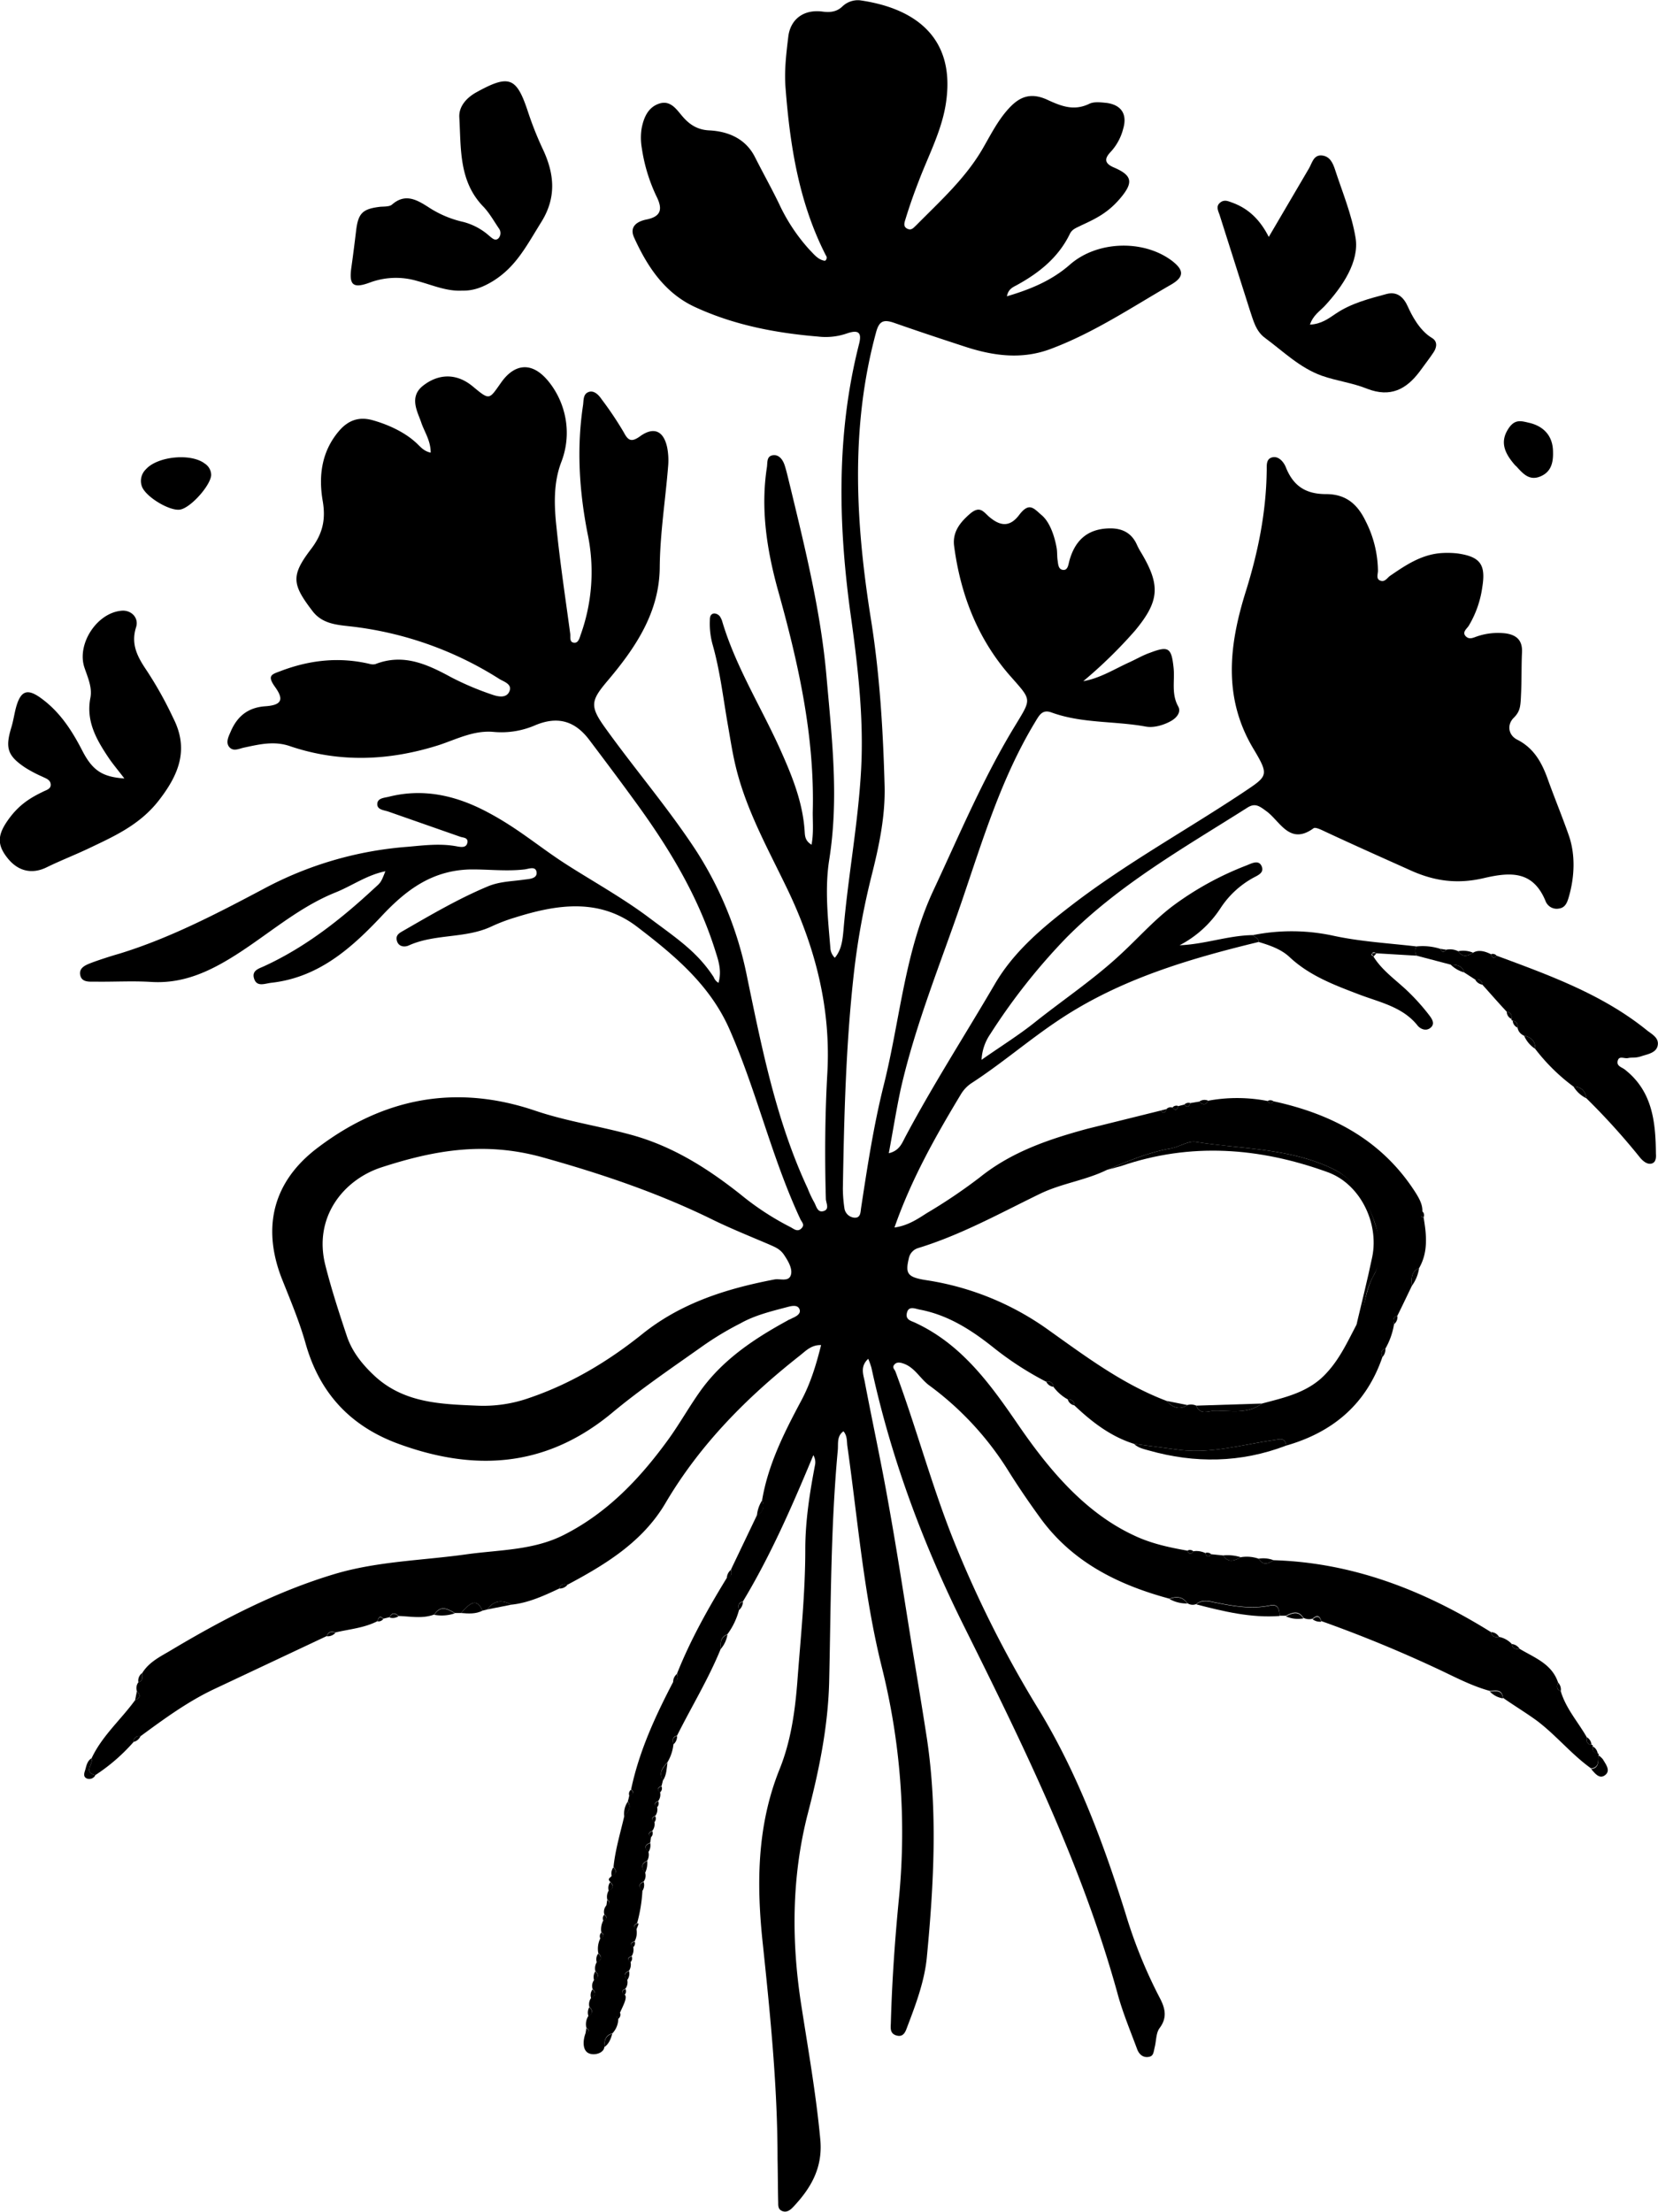 <svg xmlns="http://www.w3.org/2000/svg" viewBox="0 0 555.9 741.3"><g id="Layer_2" data-name="Layer 2"><g id="Layer_1-2" data-name="Layer 1"><g><path d="M255.5,502.9c2-12,7.4-22.7,13-33.2,3.2-5.9,5.1-12.1,6.8-18.9-3.3-.1-5.2,2-7.1,3.5-17.8,14-33.5,29.8-45.1,49.5-7.6,12.9-20,20.5-32.8,27.3-1.3-.3-2.4-.2-2.8,1.3-5.1,2.4-10.3,4.8-16,5.4-3.2-1.7-5.9-1.5-8.1,1.6l-1.6.4c-1.8-3.7-3.5-3.5-7.2.8h-2.1c-2.4-1.4-4.8-2.8-6.9.5-4,1.5-8,.6-12,.5-1.2-1.2-2.2-1.2-3,.4l-2.1.5c-1.2-1.2-1.6-.4-1.9.8-4.4,2.3-9.4,2.7-14.1,3.8-1.3-.4-2.4-.4-2.9,1.2L71.8,566.1c-8.9,4.2-16.8,10-24.7,15.8-1.4-.1-2.2.4-2.3,1.9A62,62,0,0,1,32,594.9c-4.2-.9-.6-3.8-1.3-5.6,3.5-7.5,9.8-12.9,14.6-19.5,1.8-.7,1.9-1.7.6-3a3.3,3.3,0,0,1,.5-3c1.7-.5,1.3-1.9,1.3-3.1,2.4-3.9,6.5-5.7,10.1-7.9,17.3-10.3,35.1-19.5,54.5-25.3,14.5-4.3,29.5-4.5,44.3-6.6,10.9-1.5,22.3-1.3,32.5-6.5,14.6-7.4,25.5-18.9,35-32,3.9-5.4,7.1-11.2,11-16.6,7.5-10.3,17.9-17.2,28.9-23.2.4-.3.9-.4,1.4-.7s3.3-1.2,2.7-3-2.8-1.2-4.3-.8c-5.3,1.4-10.7,2.7-15.5,5.4a103.4,103.4,0,0,0-12.8,7.7c-10.3,7.3-20.8,14.4-30.5,22.5-22.2,18.3-46.3,19.6-72.2,9.9-15.7-6-25.7-17-30.3-33.2-2.1-7.5-5.2-14.8-8.1-22.1-6.7-17.4-2.6-32.6,12.2-43.7,22.2-16.8,46.6-21.3,73-12.3,10.4,3.5,21.3,5.1,31.9,8,14,3.8,25.8,11.3,36.9,20.1a92.2,92.2,0,0,0,16.7,10.9c1.1.6,2.3,1.7,3.6.4s0-2.2-.4-3.2c-9.6-20.6-14.6-42.8-23.7-63.5-6.5-14.8-18.3-24.7-31-34.4s-26.9-7.5-40.9-3.1a58.2,58.2,0,0,0-7.9,3c-8.7,4.1-18.8,2.4-27.6,6.3-1.4.7-3.5.6-4.1-1.4s.8-2.7,2.2-3.5c9.2-5.3,18.4-10.7,28.2-14.8,4-1.7,8.2-1.7,12.3-2.3,1.6-.2,4.4-.3,4.1-2.5s-2.8-1-4.2-.9c-6.1.7-12.2-.1-18.3,0-13.1.4-21.8,7.4-29.8,16-10.3,10.9-21.2,20.3-36.8,22-2.2.3-4.7,1.4-5.6-1.4s1.7-3.4,3.4-4.2c13.9-6.4,25.7-15.7,36.9-26.1,2.1-1.9,2.2-1.8,3.7-5.7-6.3,1.3-11.2,4.9-16.7,7.1-14.2,5.7-25.2,16.6-38.4,23.9-7.4,4.1-14.8,6.6-23.3,6.1-6.3-.4-12.6,0-18.9-.1-1.9,0-4.5.3-5-2.2s1.9-3.4,3.7-4.1,6.3-2.2,9.5-3.1C57,314.4,72.7,306.2,88.2,298a121.4,121.4,0,0,1,48.5-14.2c5.6-.5,11.1-1.2,16.7-.1,1.2.2,3,.5,3.3-1.3s-1.5-1.6-2.5-2l-24-8.4c-1.5-.5-3.8-.6-3.7-2.6s2.5-2,4-2.4c11.2-2.8,21.8-.5,31.8,4.6s16.7,10.8,25,16.4,20.5,12.2,30.1,19.4,16.3,11.5,21.9,20.1a3.7,3.7,0,0,0,1.6,1.9c1.1-3.8.1-7.1-.9-10.2-5.9-19.1-16.1-35.7-27.8-51.6-4.8-6.6-9.7-13.1-14.6-19.6s-10.7-8-18-5a28.4,28.4,0,0,1-14.1,2.3c-6.6-.6-12.3,2.4-18.3,4.4-16.7,5.3-33.3,6-49.9.4-5.4-1.9-10.5-.6-15.7.5-1.6.4-3.4,1.3-4.7-.2s-.3-3.5.4-5.1c2.2-5.2,5.8-8.2,11.7-8.6s6-2.6,3.2-6.5-1-4.2,1.9-5.3c9.7-3.7,19.6-4.8,29.8-2.4a4.1,4.1,0,0,0,1.9.1c9.4-3.7,17.4,0,25.5,4.4a97,97,0,0,0,13.7,5.8c2,.7,4.8,1.3,5.8-1.1s-1.8-3.2-3.3-4.1a117.7,117.7,0,0,0-50.3-17.7c-4.5-.5-9.3-.9-12.5-5.2-6.8-8.9-7.2-11.8-.4-20.7,3.8-5,5-9.7,3.9-16.1-1.4-8.2-.5-16.5,5.5-23.5,3.1-3.6,6.7-4.8,11.1-3.6s10.3,3.6,14.5,7.4c1.4,1.2,2.6,3,5.1,3.5,0-4.1-2.1-6.9-3.2-10.2s-4.2-8.4.6-12.2,10.9-4.6,16.7.2,5.4,4.5,9.6-1.4,10-7.3,15.7-.4,8.3,17.3,4.3,27.4c-2.6,7-2.3,14.5-1.5,21.8,1.2,11.9,3,23.7,4.6,35.6.1,1.1-.3,2.7,1.2,2.9s1.9-1.5,2.3-2.7a62.2,62.2,0,0,0,2.3-33.9c-2.8-14.3-3.7-28.6-1.5-43.1.2-1.6,0-3.6,1.8-4.3s3.4.9,4.4,2.4a115.1,115.1,0,0,1,7.5,11.2c1.5,2.9,2.7,3.1,5.3,1.3,4.6-3.4,8-2,9.2,3.7a22.8,22.8,0,0,1,.3,6.4c-.9,11.2-2.7,22.4-2.8,33.7-.1,15.2-8.2,27.1-17.6,38.2-5.4,6.4-5.9,8.3-1,15.2,10,14,21.2,27,30.6,41.3a121.7,121.7,0,0,1,17.3,42.7c5,24.1,9.8,48.3,20.3,70.8a36.8,36.8,0,0,0,2.1,4.5c.8,1.3,1.1,3.7,3.2,3.1s.9-2.6.8-4c-.4-14.1-.3-28.3.5-42.4,1.2-21.8-4.1-42.2-13.5-61.7-6.4-13.3-13.7-26.3-17.2-40.8-1.1-4.5-1.8-9.1-2.6-13.7-1.6-9-2.6-18.1-5.1-27a26.2,26.2,0,0,1-1-8.4c0-1,.1-2.1,1.4-2.3a2.5,2.5,0,0,1,2.3,1.6,3.6,3.6,0,0,1,.4.9c4.4,14.9,12.7,28.2,19.1,42.2,4.1,9.1,8,18.3,8.6,28.5.1,1.3.1,3,2.3,4.3.7-3.8.4-7.3.4-10.8.7-25.7-4.9-50.4-11.8-75-3.6-13.2-5.7-26.7-3.6-40.5.3-1.6-.2-3.8,1.9-4.2s3.4,1.4,4,3.1,1.3,4.8,1.9,7.2c5.1,21.1,10.3,42.1,12.2,63.7s4.2,41,.9,61.7c-1.5,9.7-.4,19.6.4,29.3a5,5,0,0,0,1.5,3.4c2.3-2.7,2.6-6.1,2.9-9.2,1.5-17.9,4.9-35.6,5.9-53.6s-1.2-35.9-3.7-53.7c-4-29.9-4.5-59.6,3-89.1,1-3.8,0-5-3.9-3.7a21.7,21.7,0,0,1-9.8,1.1c-14.4-1.2-28.4-3.9-41.5-10-10-4.7-15.8-13.5-20.2-23.2-1.7-3.8,1.2-5.4,4-6,5.2-1,5.6-3.6,3.5-7.8a56.6,56.6,0,0,1-4.9-16.1,20.3,20.3,0,0,1-.1-6.5c.7-3.8,2.2-7.3,6-8.5s5.8,2.1,7.8,4.4,4.6,4.4,8.9,4.6c6.1.3,12.1,2.6,15.3,8.9s5.6,10.5,8.2,15.9a61,61,0,0,0,10.2,15.3c1.5,1.5,2.8,3.3,5.1,3.6a1.2,1.2,0,0,0,.3-1.8c-9-17.6-12-36.6-13.5-55.9-.5-5.8.2-11.6.9-17.4s5.1-9.3,11.6-8.4c2.4.3,4.6.1,6.5-1.7A7.5,7.5,0,0,1,288.3.1c17.7,2.5,31.8,11.8,29,33.4-1.2,9.7-5.9,18.3-9.3,27.3-1.6,4.1-3,8.1-4.3,12.3-.3,1.1-1.1,2.7.4,3.5s2.2-.3,3.1-1.1c8-8.1,16.6-15.8,22.4-25.9,2.6-4.5,4.9-9.1,8.4-13s7.3-6,13.5-3c4.6,2.1,8.7,3.6,13.7,1.2,1.6-.8,3.9-.5,5.9-.3,4.9.7,6.9,3.8,5.5,8.6a18,18,0,0,1-4.2,7.8c-2.1,2.2-2.2,3.8,1,5.2,6.1,2.6,6.7,4.9,2.5,10s-8.3,7.1-13.3,9.4c-1.5.8-3.1,1.2-3.9,2.9-3.8,7.8-10.1,12.9-17.5,17-1.4.8-3.1,1.3-3.6,3.9,7.8-2.3,14.9-5.2,21-10.5,9.1-8.1,24.6-8.6,34.2-1.5,4.1,3.1,4.4,5.4,0,8-13.2,7.6-26,16.2-40.4,21.6-9.7,3.7-19.3,2.4-28.8-.7s-16.1-5.3-24.1-8.1c-3.4-1.1-4.8-.4-5.8,3.4-8.7,32.1-6.8,64.2-1.6,96.6,2.9,18.3,4,37,4.5,55.6.2,9.9-1.8,19.5-4.2,29.1a250.1,250.1,0,0,0-6.1,33.3c-2.7,24-3.3,48.2-3.7,72.3a46,46,0,0,0,.5,6.4,3.7,3.7,0,0,0,3.3,3.3c2.2.2,2.1-1.9,2.3-3.2,2.1-13.8,4.2-27.6,7.6-41.2,5.5-21.9,7-44.8,16.8-65.6,8.7-18.6,16.7-37.7,27.5-55.3,5.2-8.6,5.3-8.1-1.4-15.7-11.2-12.5-17.1-27.5-19.3-44.1-.6-4.7,2-7.9,5.2-10.7s4.4-1.1,6.2.6c3.6,3.2,7,4.2,10.4-.3s4.9-2.2,7.6.1,4.3,7,5,11.1c.2,1.3.1,2.7.3,4s.2,3,1.8,3.2,1.8-1.7,2.1-2.9c1.8-6.7,5.8-10.7,13-11,4.3-.2,7.8,1.2,9.7,5.5a21.5,21.5,0,0,0,1.4,2.6c6.5,10.9,6.2,16.2-2,26.1a155.4,155.4,0,0,1-17.4,17c5.7-1,10.5-4.1,15.6-6.4,2.2-1,4.4-2.3,6.7-3.1,6.3-2.4,7.3-1.8,8,5.2.4,4.2-.8,8.5,1.5,12.7,1.1,1.9-.4,3.8-2.3,4.9s-5.5,2.5-8.6,1.9c-10.4-1.9-21.3-1-31.5-4.7-3.2-1.2-4.2,1-5.6,3.3-11.3,18.7-17.5,39.4-24.5,59.9s-15.6,41.4-20.5,63c-1.5,7-2.6,14-4,21.5,3.5-.8,4.4-3.3,5.5-5.4,9.3-17.5,20-34.1,30-51.2,6.4-11,16-19,25.9-26.6,18.1-13.9,38.1-24.9,57.1-37.5,8.5-5.7,9.2-5.7,3.9-14.6-10.5-17.3-8.3-35.1-2.7-53,4.1-13.1,6.8-26.4,7-40.2.1-1.7-.4-4.1,1.8-4.7s4,1.6,4.7,3.5c2.5,6.1,6.6,8.8,13.4,8.8s10.6,3.5,13.3,9.1A37.5,37.5,0,0,1,462,191c.1,1.3-.8,3,.8,3.6s2.3-1,3.4-1.7c5.1-3.5,10.2-6.9,16.6-7.5a30.1,30.1,0,0,1,6,.1c7.5,1.1,9.4,3.7,8.2,11.2a34.2,34.2,0,0,1-4.6,13.1c-.7,1-2.2,2.1-1,3.4s2.6.5,3.8.1a21.7,21.7,0,0,1,9.8-1c3.7.6,5.5,2.5,5.3,6.4s-.1,9-.3,13.5-.2,6.1-2.5,8.4-1.8,5.8,1.2,7.3c5.7,2.9,8.3,7.8,10.3,13.4s4.8,12.4,7,18.7,2,13.7,0,20.6c-.5,1.7-1.1,3.6-3.3,3.9a4,4,0,0,1-4.5-2.5c-4.2-10.2-11.7-9.8-20.7-7.7s-16.7,1-24.8-2.7c-9.8-4.4-19.7-8.8-29.5-13.4-.9-.4-2.3-1-2.8-.6-8.1,5.9-11.3-2.6-15.9-5.8-2.4-1.8-3.8-2.7-6.3-1.1-21,13.3-42.8,25.6-60.6,43.5A206.2,206.2,0,0,0,332,346.6a16.6,16.6,0,0,0-2.9,8.6c6.4-4.5,12.4-8.2,17.9-12.6,9.8-7.8,20.2-14.7,29.3-23.3,5.8-5.4,11.1-11.4,17.5-16.1a103.8,103.8,0,0,1,24-13.1c1.8-.7,4.2-2.1,5.2.2s-1.4,3.1-3,4a30.8,30.8,0,0,0-10.8,10.1,36.3,36.3,0,0,1-13.7,12.4c8.4-.3,16.3-3.3,24.6-3.4.6.8,1.9,1,1.9,2.3-23.5,5.7-46.5,12.5-66.9,26.1-10.1,6.7-19.3,14.7-29.5,21.3a11.7,11.7,0,0,0-3.4,3.6c-8.5,14.1-16.6,28.4-22.3,44.7,4.4-.6,7.7-2.8,10.8-4.8a178.8,178.8,0,0,0,17.8-12c10.7-8.6,23.2-12.8,36.1-16.3l24.6-6.1c.9,1.2,1.5.7,1.9-.5a1.9,1.9,0,0,1,2-.5c1.1,1.2,1.6.7,2-.5l2-.5c1,1.2,1.6.7,2-.5l3-.5c1.2,1.2,2.2,1.2,3-.3a53.3,53.3,0,0,1,19.9.1c.6,1,1.3,1.1,2,.1,19.9,4.3,36.7,13.3,47.8,30.9,1.1,1.8,2.2,3.8,2.1,6s-.9,1.6.4,2c1,5.8,1.6,11.6-1.5,17-2.7,1.2-2.6,3.5-2.4,5.9-1.6,3.3-3.2,6.7-4.9,10.1-1.5.4-1.5,1.5-1.1,2.8a24.4,24.4,0,0,1-2.9,8.2c-1.5.4-1.5,1.5-1,2.8-5.4,15.8-16.6,25.2-32.3,29.7-.3-2.7-1.8-2.2-3.8-1.9-10.7,1.5-21.2,4.7-32.1,3.3l-15.1-2c-7.9-2.5-14.2-7.4-20-12.9a1.9,1.9,0,0,0-2.2-2,14.9,14.9,0,0,1-4.8-4.2,1.8,1.8,0,0,0-2.4-1.7,106.8,106.8,0,0,1-17.5-11.3c-7.5-6-15.4-11.1-25-12.9-1.5-.3-3.6-1.3-4.2,1s1.1,2.7,2.5,3.3c15.7,7.2,25.3,20.5,34.7,34.2s21.6,29.1,38.7,37.1c5.8,2.8,11.9,4.1,18.1,5.2.5,1.2,1.2,1.4,2,.2a6.9,6.9,0,0,1,4,.6c.4,1.3,1,1.6,2,.4l4,.4c1.7,2.6,3.8,1.8,5.9.6a12.1,12.1,0,0,1,6,.5c1.5,2.4,3.2,1.7,5,.5,26.7.8,50.6,10.2,72.9,24.1.3,1.6,1.4,1.8,2.7,1.6a8,8,0,0,1,4.3,2.4c.2,1.6,1.3,1.8,2.6,1.6,5,3,10.8,5,12.9,11.3-.5,1.2-.6,2.3.9,2.9,1.7,5.8,5.8,10.3,8.7,15.4-.2,1.4.1,2.4,1.6,2.6h.4v.4c-.2,1.3.2,2.3,1.7,2.5h.3v.4c-.3,1.8.4,4.2-2.5,4.6-6.6-4.7-11.7-11.1-18.2-16-3.7-2.7-7.7-5.1-11.4-7.7-.3-3.1-2.6-2.3-4.4-2.3-5.9-1.6-11.4-4.5-16.9-7.1-13-6.1-26.1-11.5-39.6-16.3-.5-1.9-1.5-2.1-2.9-.8a4.2,4.2,0,0,1-3.1-.3c-1.7-2.7-3.8-1.7-5.9-.7H429c0-2.1-.5-4-3-3.5-6.5,1.4-12.8.2-19.2-1.1-1.8-.4-4-.8-5.7.7a3.2,3.2,0,0,1-3-.3c-1.5-2.2-3.6-2.4-6-1.5-17.4-4.7-32.9-12.4-43.7-27.6-3.7-5.1-7.3-10.4-10.6-15.7a103.2,103.2,0,0,0-26.4-28.3c-2.9-2.2-4.6-5.7-8.2-7.1-1.1-.4-2.4-.8-3.3.2s0,1.6.3,2.3c6.9,18.5,12,37.7,19.3,56.1a376.7,376.7,0,0,0,29.1,57.8c12.8,21.2,21.4,44.3,28.8,67.9a162.2,162.2,0,0,0,11.4,28.1c1.8,3.4,2.7,6.6,0,10.2-1.2,1.6-1.1,4.1-1.6,6.2s-.4,3.3-2.3,3.5-3.1-1.1-3.7-2.8c-2.3-6.2-4.9-12.4-6.6-18.8-11.9-42.9-31.4-82.6-51.1-122.2-13.9-27.8-24.7-56.7-31.3-87.1a24,24,0,0,0-1.1-3.1c-2.7,2.5-1.7,5.1-1.2,7.5,2.6,13.7,5.6,27.4,8,41.1,3,16.6,5.5,33.2,8.2,49.8,1.6,9.6,3.2,19.3,4.7,29,3.6,24.2,2.3,48.5,0,72.7-.7,8.1-3.6,15.9-6.5,23.5-.6,1.6-1.2,3.9-3.7,3.2s-1.9-2.9-1.9-4.7c.4-14.1,1.4-28.2,2.8-42.3a228,228,0,0,0-5.9-76.7c-6-24.2-8-49.2-11.5-73.9-.2-1.6,0-3.4-1.3-4.9-2.3,1.6-1.7,4.2-1.9,6.3-2.4,25.9-2.3,51.9-2.9,77.8-.4,15.1-3.4,29.6-7.2,44.2-5.4,21.1-5.5,42.7-2.1,64.3,2.3,14.8,4.9,29.5,6.3,44.4,1,9.5-2.9,16.4-8.9,22.8-1,1.1-2.3,2.2-3.9,1.5s-1.2-2.2-1.3-3.5c-.1-4.7-.1-9.3-.2-14,0-24-2.4-47.8-4.9-71.6-2.2-20.1-2.1-39.9,5.6-59,3.7-9.2,5.1-18.9,5.9-28.8,1.1-14.9,2.7-29.8,2.7-44.8,0-9.6,1.5-19.1,3.3-28.5a4.7,4.7,0,0,0-.6-3.1c-7,16.8-14.2,33.4-23.6,49-1.6.4-1.7,1.5-1.3,2.8a23.9,23.9,0,0,1-3.9,8.2c-2.2.9-2.5,2.7-2.2,4.8-4.1,10.1-9.8,19.4-14.7,29.2-1.6.4-1.6,1.5-1.2,2.8a14.7,14.7,0,0,1-2,6.1c-1.6,1.8-3.1,3.5-1.5,6l-.5,2c-1.2.4-1.7,1-.5,2a3.6,3.6,0,0,1-.6,3c-1.2.5-1.6,1.1-.4,2a3.6,3.6,0,0,1-.6,3c-1.2.5-1.5,1.1-.3,2a3.6,3.6,0,0,1-.7,3c-1.2.5-1.6,1.1-.4,2l-.3,2c-1.9.7-2,1.7-.6,3a3.9,3.9,0,0,1-.4,3c-2.2,1-1.9,2.4-.7,4a3.3,3.3,0,0,1-.5,3c-1.7.7-1.7,1.8-.4,3a51.6,51.6,0,0,1-1.8,11c-1.1.5-1.4,1.1-.2,2a6.2,6.2,0,0,1-.6,4c-1.2.4-1.7,1-.5,1.9a4.2,4.2,0,0,1-.5,3.1c-1.2.4-1.7,1-.4,1.9a3.9,3.9,0,0,1-.5,3c-1.8.8-1.8,1.8-.6,3a3.6,3.6,0,0,1-.6,3c-1.2.5-1.5,1.2-.3,2s-.7,4.1-1.5,6-1.8.9-.6,2a7.2,7.2,0,0,1-2,5c-2.4.6-2.7,2.5-2.7,4.5s-3.3,3.1-5.3,2.1-1.9-4.2-1-6.6c1.2-.5,1.4-1.1.3-1.9a5.1,5.1,0,0,1,.7-4c1.5-.8,1.5-1.9.3-3a3.6,3.6,0,0,1,.6-3c1.6-.7,1.6-1.8.5-3a3.2,3.2,0,0,1,.5-3c1.6-.8,1.6-1.8.4-3a4,4,0,0,1,.5-3c1.7-.7,1.8-1.8.5-3a7.9,7.9,0,0,1,.7-5c1.1-.5,1.5-1.1.3-2a6.3,6.3,0,0,1,.7-4c1.2-.5,1.4-1.1.3-2a3.3,3.3,0,0,1,.7-3c1.1-.5,1.5-1.1.3-2a4.1,4.1,0,0,1,.5-3c1.7-.7,1.7-1.7.5-2.9s.3-1.4.5-2.1c1.7-.6,1.7-1.6.6-2.9.6-5.8,2.3-11.4,3.6-17,1.3-1.5,2.5-2.9,1.2-5a19.4,19.4,0,0,0,.5-2c1.3-.4,1.8-1,.6-2,2.7-12.8,8.1-24.5,14.1-36,1.6-.4,1.8-1.5,1.3-2.8,4.5-11.3,10.4-21.8,16.7-32.1,1.6-.4,1.7-1.5,1.4-2.8l8.7-18.2A3.5,3.5,0,0,0,255.5,502.9ZM371.1,392.1c-7.1,3.5-15.2,4.5-22.4,8-13.4,6.5-26.5,13.8-40.9,18.2a4.5,4.5,0,0,0-3.1,3.5c-1.2,5.1-.5,6.3,6.2,7.3a94.5,94.5,0,0,1,41,16.9c12.5,8.9,24.7,18,39.2,23.5,2,2.1,4.2,3.3,7,1.4a4.4,4.4,0,0,1,3,.2c1.2,3.2,4,1.8,6,1.7,5.4-.1,11.1,1.3,16-2.4,7.9-2.1,16-3.8,21.9-10.5,4.3-4.7,6.9-10.4,9.8-15.9s2.9-11.6,5.8-16.6,2.2-12.4.1-18.3-6.2-13.5-13.3-17.1c-14.6-7.3-30.9-6.8-46.5-9.3-2.6-.4-5.5,1.7-8.4,2.2C385,386.2,378.1,389.2,371.1,392.1Zm-211.3,79a46.2,46.2,0,0,0,17.7-2.6c13.8-4.7,26.2-12.1,37.6-21.2,13.1-10.6,28.4-15.4,44.6-18.5,1.9-.3,4.6.8,5.4-1.3s-.8-4.8-2.2-6.9-3.2-2.7-5.2-3.6c-6.1-2.6-12.3-5.1-18.3-8-18.4-9.1-37.7-15.6-57.4-21.1s-36.8-2.3-54.3,3.4c-12.6,4.2-22.7,16.7-18.6,32.8,2,7.9,4.5,15.6,7.1,23.4,1.8,5.6,5.5,10.1,9.9,14.1C135.8,470.2,147.8,470.6,159.8,471.1Z"></path><path d="M41.7,260.9c-2.3-3-4-5-5.4-7.1-4-6-7.5-12.1-6-19.9.7-3.5-.9-6.9-2-10.2-2.6-7.8,4.1-18.2,12.3-19,3.3-.4,6.1,2.3,5,5.6-1.8,5.7.6,10,3.5,14.3a127.1,127.1,0,0,1,9,16.1c5.4,10.6,1.7,19.1-4.8,27.5S38,280.4,29.2,284.6c-4.5,2.1-9.1,3.9-13.6,6.1s-9.2,1.6-12.9-2.9-3.6-7.8-.2-12.7,7-7.4,11.8-9.7c1.1-.6,2.8-.9,2.7-2.5s-1.6-2-2.8-2.6a44.4,44.4,0,0,1-5.7-3c-6-4-6.8-6.6-4.7-13.5.7-2.3,1-4.6,1.6-6.8,1.6-5.7,3.9-6.3,8.5-2.9,6.3,4.6,10.3,10.9,13.7,17.5S34.3,260.4,41.7,260.9Z"></path><path d="M439.2,108.8c3.9-.2,6.3-2.1,8.7-3.7,5.2-3.5,11.2-5,17.1-6.6,3.6-.9,5.7,1.3,7,4.2s3.9,8,8,10.5c2,1.1,1.8,3.1.7,4.8s-3.1,4.3-4.7,6.5c-4.5,6-9.8,8.8-17.6,5.8-4.9-2-10.2-2.6-15.3-4.4-7.4-2.7-12.8-8.1-18.9-12.6-3.2-2.3-4-6-5.2-9.5-3.4-10.6-6.7-21.2-10.1-31.8-.5-1.4-1.3-2.9.2-4.1s2.8-.4,4.3.1c5.3,2,9.1,5.7,12,11.4l13.5-23c1-1.7,1.5-4.5,4.2-4.3s3.7,2.4,4.4,4.4c2.5,7.7,5.7,15.3,7,23.2s-4.3,16.3-10.3,22.8C442.5,104.3,440.3,105.6,439.2,108.8Z"></path><path d="M155,97.4c-5.3.3-10.1-1.9-15-3.2a25.1,25.1,0,0,0-16,.5c-5.7,2.1-7,.8-6.2-5,.6-4.2,1.1-8.3,1.6-12.4.7-5.9,2.2-7.3,8.1-8,1.3-.1,3,0,3.9-.7,4.4-3.9,8.3-1.7,12.2.8a35.3,35.3,0,0,0,11.8,5,21.1,21.1,0,0,1,8.7,4.7c.9.7,1.9,1.8,3,.8a2.6,2.6,0,0,0,.2-3.3c-1.7-2.5-3.2-5.2-5.2-7.3-8.3-8.5-7.5-19.5-8.1-30-.2-3.6,2.4-6.5,5.6-8.3,11.2-6.2,13.6-5.2,17.5,6.7a112.3,112.3,0,0,0,5,12.5c3.8,8.2,4.5,16-.6,24.2s-8.5,15-16.2,19.8C162,96.2,158.8,97.5,155,97.4Z"></path><path d="M474.9,317.2a19.7,19.7,0,0,1,8,.8c.5,1.1,1.1,1.4,2,.3a6.2,6.2,0,0,1,4,.5c1.5,2.2,3.2,1.6,5,.5s4-.5,6,.5c.3,1.1.9,1.7,1.9.5,17.8,6.6,35.6,13,50.5,25.1,1.7,1.3,4,2.5,3.5,5s-3.4,2.9-5.5,3.6-3,.3-4.4.6-3-.9-3.5.9,1.4,2.2,2.3,2.9c9.4,7.3,10.4,17.7,10.5,28.3.1,1.3,0,3-1.6,3.3s-3.1-1.2-4.1-2.5a231.5,231.5,0,0,0-17.6-19.4c-.4-2.5-1.7-3.9-4.3-3.9a64.7,64.7,0,0,1-12.9-12.7c.1-2.6-1.3-3.9-3.7-4.4a3.5,3.5,0,0,1-2.2-2.7c.1-1.3-.3-2.1-1.6-2.3l-.4-.2v-.4c.1-1.3-.2-2.2-1.6-2.4-2.8-3-5.5-6.1-8.2-9.1a1.8,1.8,0,0,0-2.4-1.7l-3.7-2.4c-.6-2.3-2.5-2.6-4.5-2.6l-11.4-3A2.9,2.9,0,0,1,474.9,317.2Z"></path><path d="M474.9,317.2a2.9,2.9,0,0,0,.1,3.1l-13.5-.8c-.5-.3-1.1-.6-1.5.1s.3.6.5,1c3.1,5,8.1,8.2,12.2,12.3A71,71,0,0,1,479,340c1,1.3,2.3,3,.7,4.4s-3.6.4-4.5-.8c-5-6.2-12.7-7.7-19.5-10.3-8.4-3.2-16.7-6.3-23.4-12.6-2.8-2.6-6.6-3.9-10.3-5,0-1.3-1.3-1.5-1.9-2.3a65.9,65.9,0,0,1,26.9.2C456.2,315.6,465.6,316.1,474.9,317.2Z"></path><path d="M70.8,159.1c0,3.4-6.9,11.2-10.5,11.7s-11.8-4.5-12.8-8a5.4,5.4,0,0,1,1.4-5.5c3.9-4.4,15.2-5.5,19.8-1.9A4.6,4.6,0,0,1,70.8,159.1Z"></path><path d="M520.7,151.5c.1,3.5-.6,6.7-4.3,8.2s-5.8-1-8-3.4a4.6,4.6,0,0,1-.7-.7c-2.8-3.3-4.8-6.9-2.4-11.2s4.7-3.3,7.8-2.6C518,143.1,520.7,146.5,520.7,151.5Z"></path><path d="M380.2,483.9l15.1,2c10.9,1.4,21.4-1.8,32.1-3.3,2-.3,3.5-.8,3.8,1.9-15.2,5.8-30.6,6-46.1,1.6C383.3,485.6,381.5,485.2,380.2,483.9Z"></path><path d="M401.1,537.7c1.7-1.5,3.9-1.1,5.7-.7,6.4,1.3,12.7,2.5,19.2,1.1,2.5-.5,3,1.4,3,3.5C419.5,542.3,410.3,540.1,401.1,537.7Z"></path><path d="M533.5,592.9c2.9-.4,2.2-2.8,2.5-4.6a8.6,8.6,0,0,1,1.4,1.3c1,1.7,2.7,3.8.8,5.3S534.8,594.4,533.5,592.9Z"></path><path d="M154.6,540.6c3.7-4.3,5.4-4.5,7.2-.8C159.5,541,157,540.8,154.6,540.6Z"></path><path d="M145.6,541.2c2.1-3.3,4.5-1.9,6.9-.5A13.6,13.6,0,0,1,145.6,541.2Z"></path><path d="M163.4,539.4c2.2-3.1,4.9-3.3,8.1-1.6Z"></path><path d="M30.7,589.3c.7,1.8-2.9,4.7,1.3,5.6a2.3,2.3,0,0,1-2.8,1.2c-1.5-.6-.9-2-.6-3S29.2,590.1,30.7,589.3Z"></path><path d="M431.1,541.7c2.1-1,4.2-2,5.9.7A10,10,0,0,1,431.1,541.7Z"></path><path d="M416,521.9c-2.1,1.2-4.2,2-5.9-.6A14.7,14.7,0,0,1,416,521.9Z"></path><path d="M392.1,535.9c2.4-.9,4.5-.7,6,1.5A11.6,11.6,0,0,1,392.1,535.9Z"></path><path d="M222.3,596.7c-1.6-2.5-.1-4.2,1.5-6C223.5,592.8,223.5,594.9,222.3,596.7Z"></path><path d="M427,522.9c-1.8,1.2-3.5,1.9-5-.5A9.5,9.5,0,0,1,427,522.9Z"></path><path d="M527.6,364.2c2.6,0,3.9,1.4,4.3,3.9A10.2,10.2,0,0,1,527.6,364.2Z"></path><path d="M493.9,319.3c-1.8,1.1-3.5,1.7-5-.5A8.6,8.6,0,0,1,493.9,319.3Z"></path><path d="M511,347.1c2.4.5,3.8,1.8,3.7,4.4A9.9,9.9,0,0,1,511,347.1Z"></path><path d="M473.4,430.9c-.2-2.4-.3-4.7,2.4-5.9A13.2,13.2,0,0,1,473.4,430.9Z"></path><path d="M255.5,502.9a3.5,3.5,0,0,1-1.7,5A11,11,0,0,1,255.5,502.9Z"></path><path d="M210.5,603.8c1.3,2.1.1,3.5-1.2,5A7.2,7.2,0,0,1,210.5,603.8Z"></path><path d="M202.6,686.1c0-2,.3-3.9,2.7-4.5C204.8,683.3,204.2,685,202.6,686.1Z"></path><path d="M216.3,627.7c-1.2-1.6-1.5-3,.7-4A7.9,7.9,0,0,1,216.3,627.7Z"></path><path d="M486.4,323.3c2,0,3.9.3,4.5,2.6A10.3,10.3,0,0,1,486.4,323.3Z"></path><path d="M241.7,552.6c-.3-2.1,0-3.9,2.2-4.8A9.6,9.6,0,0,1,241.7,552.6Z"></path><path d="M499.5,566.9c1.8,0,4.1-.8,4.4,2.3A7.6,7.6,0,0,1,499.5,566.9Z"></path><path d="M197.6,672.7c1.2,1.1,1.2,2.2-.3,3A3.5,3.5,0,0,1,197.6,672.7Z"></path><path d="M198.7,666.7c1.1,1.2,1.1,2.3-.5,3A3.2,3.2,0,0,1,198.7,666.7Z"></path><path d="M210.3,663.6c-1.2-1.2-1.2-2.2.6-3A3.6,3.6,0,0,1,210.3,663.6Z"></path><path d="M199.6,660.7c1.2,1.2,1.2,2.2-.4,3A3.5,3.5,0,0,1,199.6,660.7Z"></path><path d="M200.6,654.7c1.3,1.2,1.2,2.3-.5,3A3.2,3.2,0,0,1,200.6,654.7Z"></path><path d="M215.4,633.7c-1.3-1.2-1.3-2.3.4-3A3.5,3.5,0,0,1,215.4,633.7Z"></path><path d="M204.6,630.8c1.2,1.2,1.2,2.2-.5,2.9A3.3,3.3,0,0,1,204.6,630.8Z"></path><path d="M205.7,625.8c1.1,1.3,1.1,2.3-.6,2.9A3.3,3.3,0,0,1,205.7,625.8Z"></path><path d="M217.4,620.7c-1.4-1.3-1.3-2.3.6-3A3.9,3.9,0,0,1,217.4,620.7Z"></path><path d="M405.1,368.9c-.8,1.5-1.8,1.5-3,.3A3,3,0,0,1,405.1,368.9Z"></path><path d="M45.9,566.8c1.3,1.3,1.2,2.3-.6,3Z"></path><path d="M130.6,542.1c.8-1.6,1.8-1.6,3-.4A3.6,3.6,0,0,1,130.6,542.1Z"></path><path d="M440.1,542.7c1.4-1.3,2.4-1.1,2.9.8A4.1,4.1,0,0,1,440.1,542.7Z"></path><path d="M47.7,560.7c0,1.2.4,2.6-1.3,3.1A3.1,3.1,0,0,1,47.7,560.7Z"></path><path d="M126.6,543.4c.3-1.2.7-2,1.9-.8A2,2,0,0,1,126.6,543.4Z"></path><path d="M494.6,328.3A1.8,1.8,0,0,1,497,330,3.3,3.3,0,0,1,494.6,328.3Z"></path><path d="M109.6,548.4c.5-1.6,1.6-1.6,2.9-1.2A3.5,3.5,0,0,1,109.6,548.4Z"></path><path d="M502.6,548.6c-1.3.2-2.4,0-2.7-1.6A3.2,3.2,0,0,1,502.6,548.6Z"></path><path d="M505.2,339.1c1.4.2,1.7,1.1,1.6,2.4A2.6,2.6,0,0,1,505.2,339.1Z"></path><path d="M509.5,552.6c-1.3.2-2.4,0-2.6-1.6A3.5,3.5,0,0,1,509.5,552.6Z"></path><path d="M507.2,342.1c1.3.2,1.7,1,1.6,2.3A2.6,2.6,0,0,1,507.2,342.1Z"></path><path d="M227,561c.5,1.3.3,2.4-1.3,2.8A3.4,3.4,0,0,1,227,561Z"></path><path d="M523.3,566.8c-1.5-.6-1.4-1.7-.9-2.9A3.4,3.4,0,0,1,523.3,566.8Z"></path><path d="M358,469a1.9,1.9,0,0,1,2.2,2A2.8,2.8,0,0,1,358,469Z"></path><path d="M427,369.1c-.7,1-1.4.9-2-.1A1.8,1.8,0,0,1,427,369.1Z"></path><path d="M44.8,583.8c.1-1.5.9-2,2.3-1.9A3.4,3.4,0,0,1,44.8,583.8Z"></path><path d="M225.8,584.6c-.4-1.3-.4-2.4,1.2-2.8A3.4,3.4,0,0,1,225.8,584.6Z"></path><path d="M533.6,584.8c-1.5-.2-1.8-1.2-1.6-2.6A3.2,3.2,0,0,1,533.6,584.8Z"></path><path d="M535.7,587.8c-1.5-.2-1.9-1.2-1.7-2.5A3.2,3.2,0,0,1,535.7,587.8Z"></path><path d="M399.1,369.7c-.4,1.2-1,1.7-2,.5A1.9,1.9,0,0,1,399.1,369.7Z"></path><path d="M501.8,320.3c-1,1.2-1.6.6-1.9-.5A1.7,1.7,0,0,1,501.8,320.3Z"></path><path d="M247.8,539.6c-.4-1.3-.3-2.4,1.3-2.8A3.9,3.9,0,0,1,247.8,539.6Z"></path><path d="M221.3,600.7c-1.2-1-.7-1.6.5-2A1.7,1.7,0,0,1,221.3,600.7Z"></path><path d="M211.6,599.8c1.2,1,.7,1.6-.6,2A1.7,1.7,0,0,1,211.6,599.8Z"></path><path d="M484.9,318.3c-.9,1.1-1.5.8-2-.3Z"></path><path d="M220.3,605.7c-1.2-.9-.8-1.5.4-2A1.8,1.8,0,0,1,220.3,605.7Z"></path><path d="M219.4,610.7c-1.2-.9-.9-1.5.3-2A1.8,1.8,0,0,1,219.4,610.7Z"></path><path d="M218.3,615.7c-1.2-.9-.8-1.5.4-2A1.8,1.8,0,0,1,218.3,615.7Z"></path><path d="M187.5,532.4c.4-1.5,1.5-1.6,2.8-1.3A3.4,3.4,0,0,1,187.5,532.4Z"></path><path d="M245.1,526.1c.3,1.3.2,2.4-1.4,2.8A3.7,3.7,0,0,1,245.1,526.1Z"></path><path d="M395.1,370.7c-.4,1.2-.9,1.7-2,.5A1.7,1.7,0,0,1,395.1,370.7Z"></path><path d="M391.1,371.7c-.4,1.2-1,1.7-1.9.5Z"></path><path d="M477.3,408c-1.3-.4-1.7-1-.4-2A1.7,1.7,0,0,1,477.3,408Z"></path><path d="M203.6,636.7c1.2.9.8,1.5-.3,2Z"></path><path d="M202.6,641.7c1.1.9.9,1.5-.3,2A1.8,1.8,0,0,1,202.6,641.7Z"></path><path d="M213.4,646.7c-1.2-.9-.9-1.5.2-2S213.5,646,213.4,646.7Z"></path><path d="M201.6,647.7c1.2.9.8,1.5-.3,2A1.7,1.7,0,0,1,201.6,647.7Z"></path><path d="M212.3,652.6c-1.2-.9-.7-1.5.5-1.9A1.7,1.7,0,0,1,212.3,652.6Z"></path><path d="M406.1,520.9c-1,1.2-1.6.9-2-.4A1.9,1.9,0,0,1,406.1,520.9Z"></path><path d="M211.4,657.6c-1.3-.9-.8-1.5.4-1.9A1.7,1.7,0,0,1,211.4,657.6Z"></path><path d="M400.1,519.9c-.8,1.2-1.5,1-2-.2A1.7,1.7,0,0,1,400.1,519.9Z"></path><path d="M467.4,443.8c-.4-1.3-.4-2.4,1.1-2.8A3,3,0,0,1,467.4,443.8Z"></path><path d="M463.5,454.8c-.5-1.3-.5-2.4,1-2.8A3.7,3.7,0,0,1,463.5,454.8Z"></path><path d="M209.4,668.6c-1.2-.8-.9-1.5.3-2A1.8,1.8,0,0,1,209.4,668.6Z"></path><path d="M350.8,463.1a1.8,1.8,0,0,1,2.4,1.7A3.1,3.1,0,0,1,350.8,463.1Z"></path><path d="M207.3,676.6c-1.2-1.1-.6-1.6.6-2A1.7,1.7,0,0,1,207.3,676.6Z"></path><path d="M196.6,679.7c1.1.8.9,1.4-.3,1.9Z"></path><path d="M454.8,444c1.8-7.6,3.7-15.1,5.3-22.8,2.3-11.4-4.1-24.5-15.1-28.4-22.7-8.2-45.8-10-69.1-2l-4.8,1.3c7-2.9,13.9-5.9,21.4-7.2,2.9-.5,5.8-2.6,8.4-2.2,15.6,2.5,31.9,2,46.5,9.3,7.1,3.6,10.9,10,13.3,17.1s3.6,11.8-.1,18.3S458.1,438.9,454.8,444Z"></path><path d="M401.1,471.1l22-.7c-4.9,3.7-10.6,2.3-16,2.4C405.1,472.9,402.3,474.3,401.1,471.1Z"></path><path d="M391.1,469.5l7,1.4C395.3,472.8,393.1,471.6,391.1,469.5Z"></path><path d="M460.5,320.6c-.2-.4-.6-.9-.5-1s1-.4,1.5-.1Z"></path></g></g></g></svg>